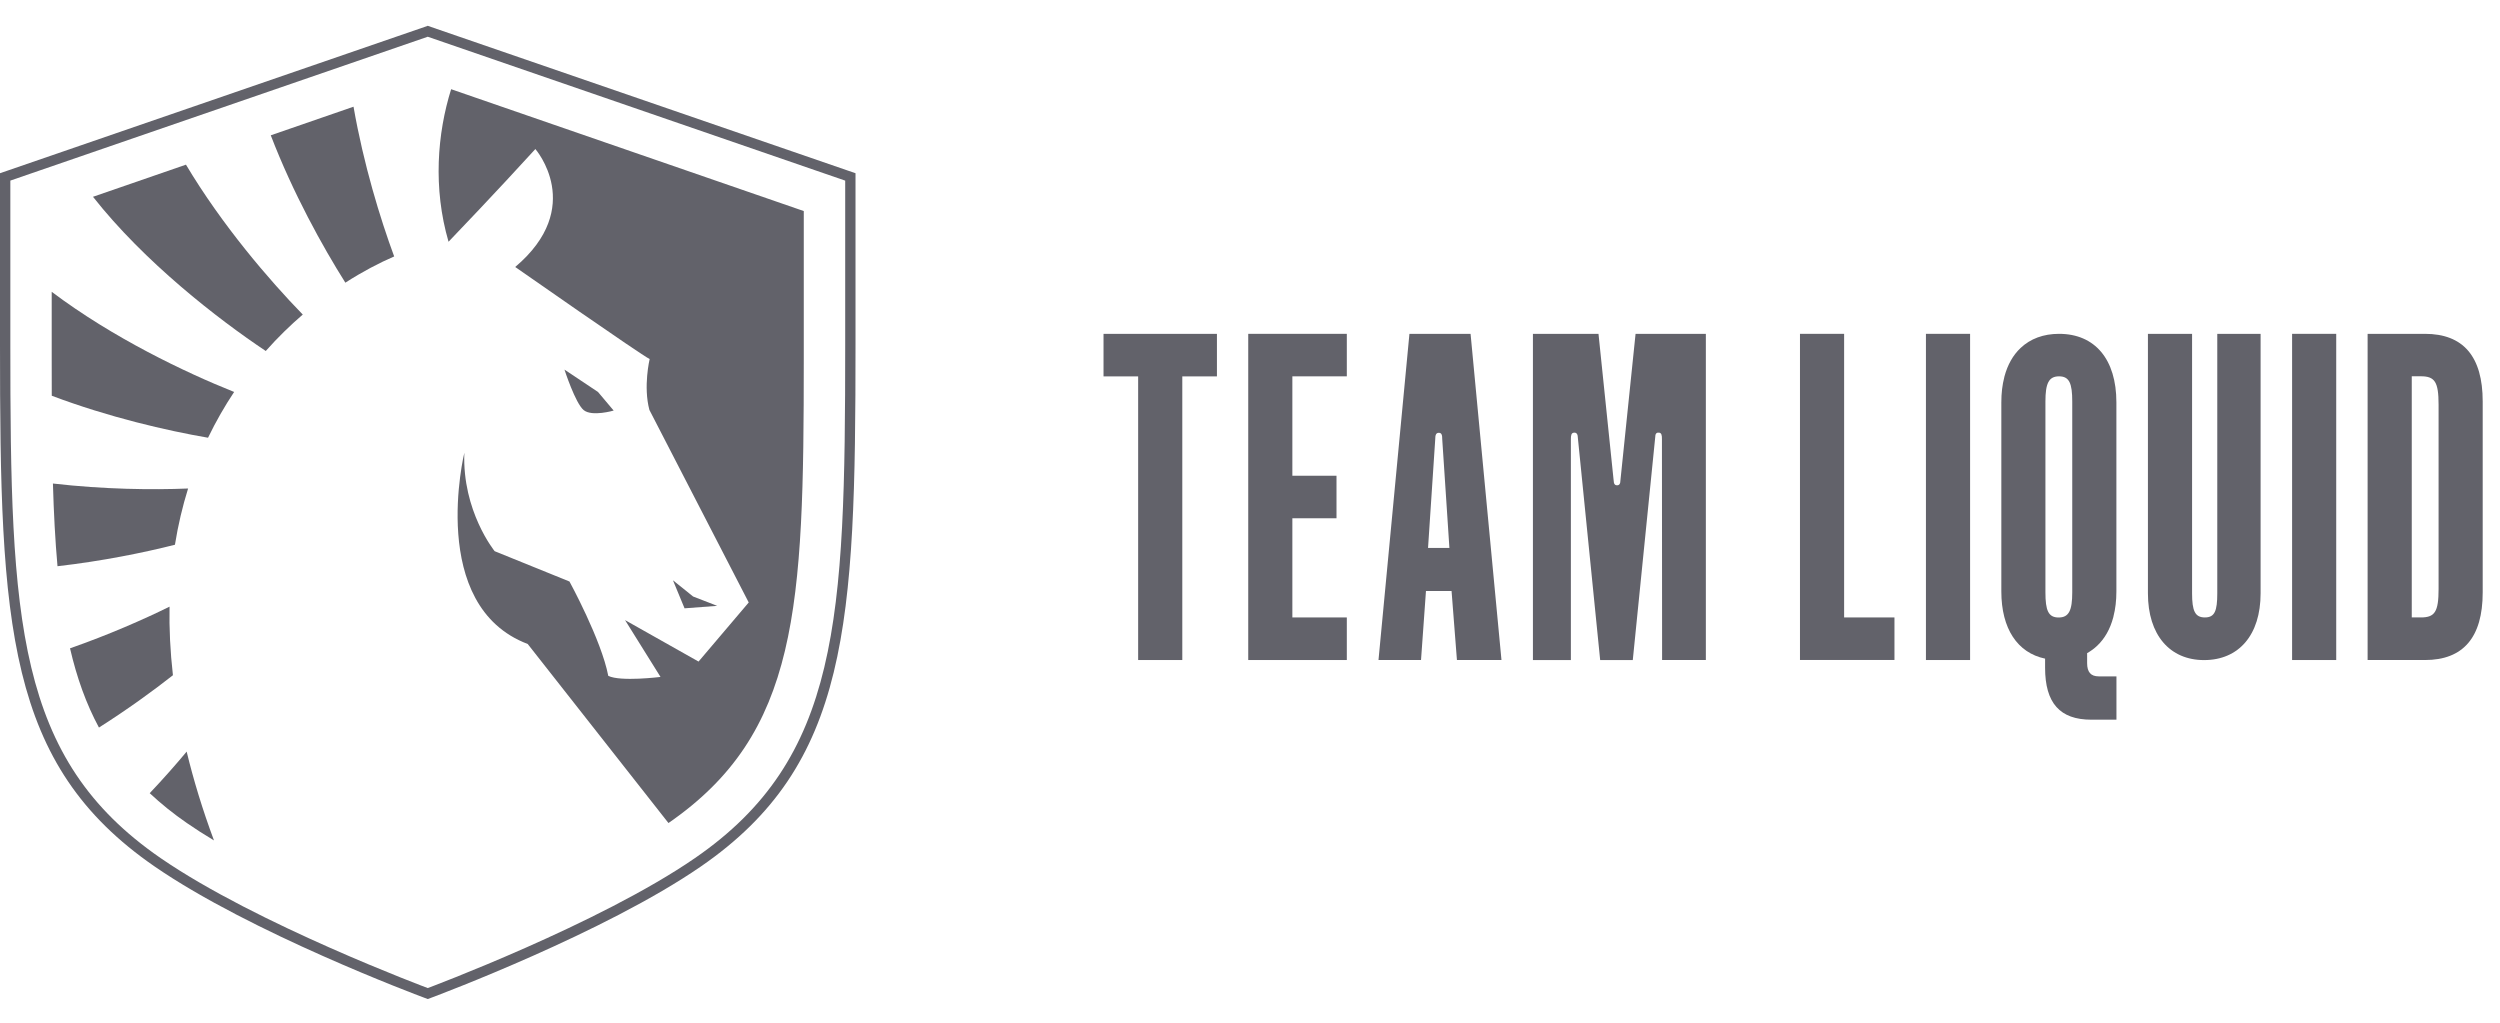 <svg width="88" height="36" viewBox="0 0 88 36" fill="none" xmlns="http://www.w3.org/2000/svg">
<path d="M14.991 34.951C14.93 34.928 8.896 32.664 5.544 30.353C0.407 26.815 0.18 21.939 0.18 12.122V6.228L15.056 1.1L29.93 6.226V12.12C29.93 21.937 29.703 26.814 24.566 30.352C21.212 32.663 15.181 34.927 15.121 34.949L15.057 34.973L14.994 34.949L14.991 34.951Z" stroke="#031422" stroke-width="0.021" stroke-miterlimit="1.19"/>
<path d="M15.057 1.293L29.751 6.358V12.122C29.751 21.834 29.55 26.7 24.465 30.203C21.091 32.529 15.057 34.78 15.057 34.78C15.057 34.78 9.024 32.528 5.65 30.202C0.565 26.699 0.364 21.833 0.364 12.121V6.357L15.057 1.293ZM15.057 0.908L14.94 0.95L0.245 6.013L0 6.097V12.121C0 22.003 0.232 26.911 5.444 30.501C8.816 32.826 14.683 35.028 14.931 35.119L15.057 35.166L15.184 35.119C15.432 35.026 21.298 32.826 24.67 30.501C29.882 26.911 30.114 22.001 30.114 12.121V6.097L29.869 6.013L15.175 0.95L15.057 0.908Z" fill="#62626A"/>
<path d="M5.968 21.354C5.046 21.808 3.822 22.346 2.465 22.821C2.704 23.854 3.033 24.775 3.483 25.61C4.497 24.966 5.394 24.314 6.087 23.768C5.991 22.924 5.953 22.119 5.968 21.352V21.354Z" fill="#62626A"/>
<path d="M8.242 13.797C6.527 13.113 3.96 11.886 1.82 10.271V12.638C1.82 13.081 1.82 13.51 1.822 13.93C3.823 14.685 5.873 15.159 7.323 15.408C7.601 14.832 7.91 14.295 8.242 13.796V13.797Z" fill="#62626A"/>
<path d="M10.657 11.072C9.471 9.853 7.815 7.923 6.546 5.796L3.273 6.927C5.083 9.225 7.658 11.221 9.355 12.355C9.775 11.88 10.214 11.454 10.657 11.073V11.072Z" fill="#62626A"/>
<path d="M12.155 9.951C12.76 9.561 13.345 9.256 13.875 9.027C13.384 7.697 12.797 5.782 12.444 3.756L9.531 4.763C10.313 6.799 11.357 8.682 12.157 9.951H12.155Z" fill="#62626A"/>
<path d="M6.621 17.195C5.368 17.247 3.652 17.227 1.863 17.02C1.893 18.066 1.943 19.033 2.024 19.931C3.605 19.75 5.068 19.451 6.158 19.175C6.269 18.477 6.427 17.818 6.621 17.195Z" fill="#62626A"/>
<path d="M6.57 26.457C6.206 26.895 5.767 27.395 5.27 27.92C5.662 28.287 6.095 28.638 6.581 28.973C6.877 29.178 7.197 29.383 7.532 29.583C7.126 28.492 6.811 27.451 6.57 26.455V26.457Z" fill="#62626A"/>
<path d="M20.546 14.436C20.84 14.675 21.601 14.452 21.601 14.452L21.049 13.797L19.869 13.01C19.869 13.01 20.253 14.196 20.546 14.436Z" fill="#62626A"/>
<path d="M25.245 21.326L24.397 20.997L23.688 20.426L24.096 21.413L25.245 21.326Z" fill="#62626A"/>
<path d="M15.88 3.14C15.392 4.702 15.238 6.62 15.788 8.507L15.775 8.51C15.775 8.51 15.784 8.51 15.788 8.51C15.985 8.306 17.492 6.731 18.845 5.246C18.845 5.246 20.628 7.292 18.135 9.398C18.135 9.398 22.581 12.505 22.868 12.638C22.868 12.638 22.638 13.604 22.859 14.43L26.355 21.207L24.589 23.287L22.002 21.828L23.25 23.828C23.25 23.828 21.84 24.004 21.411 23.79C21.168 22.522 20.045 20.469 20.045 20.469L17.412 19.402C17.412 19.402 16.265 17.992 16.345 15.936C16.345 15.936 15.033 21.324 18.575 22.668L23.53 28.971C28.113 25.806 28.293 21.411 28.293 12.637V7.429L15.88 3.14Z" fill="#62626A"/>
<path d="M63.359 11.751H64.913V21.734H66.685V23.231H63.359V11.748V11.751Z" fill="#62626A"/>
<path d="M67.793 11.751H69.347V23.233H67.793V11.751Z" fill="#62626A"/>
<path d="M75.607 20.888V11.751H77.161V20.886C77.161 21.502 77.263 21.734 77.612 21.734C77.961 21.734 78.048 21.502 78.048 20.886V11.751H79.573V20.888C79.573 22.352 78.805 23.235 77.583 23.235C76.378 23.235 75.607 22.352 75.607 20.888Z" fill="#62626A"/>
<path d="M80.682 11.751H82.235V23.233H80.682V11.751Z" fill="#62626A"/>
<path d="M83.34 11.751H85.359C86.708 11.751 87.391 12.55 87.391 14.13V20.853C87.391 22.433 86.708 23.233 85.359 23.233H83.34V11.751ZM85.214 21.734C85.707 21.734 85.838 21.534 85.838 20.735V14.244C85.838 13.445 85.707 13.245 85.214 13.245H84.894V21.732H85.214V21.734Z" fill="#62626A"/>
<path d="M73.873 23.808C73.598 23.808 73.467 23.659 73.467 23.343V22.99C73.594 22.919 73.712 22.833 73.818 22.733C74.085 22.482 74.277 22.144 74.387 21.73C74.387 21.722 74.391 21.716 74.393 21.707C74.393 21.707 74.393 21.703 74.393 21.701C74.462 21.436 74.497 21.143 74.497 20.818V14.163C74.497 12.648 73.743 11.751 72.478 11.751C71.928 11.751 71.469 11.924 71.126 12.248C70.859 12.499 70.668 12.837 70.557 13.251C70.557 13.259 70.553 13.265 70.551 13.274C70.551 13.274 70.551 13.278 70.551 13.28C70.482 13.545 70.447 13.838 70.447 14.163V20.818C70.447 22.13 71.014 22.98 71.987 23.184V23.502C71.987 24.75 72.509 25.333 73.614 25.333H74.499V23.81H73.875L73.873 23.808ZM71.999 14.13C71.999 13.498 72.115 13.247 72.478 13.247C72.841 13.247 72.943 13.496 72.943 14.13V20.853C72.943 21.485 72.827 21.736 72.464 21.736C72.101 21.736 71.999 21.487 71.999 20.853V14.13Z" fill="#62626A"/>
<path d="M41.617 23.233V13.249H42.836V11.752H38.844V13.249H40.063V23.233H41.617Z" fill="#62626A"/>
<path d="M45.491 21.734V18.243H47.045V16.746H45.491V13.247H47.408V11.751H43.938V23.233H47.408V21.734H45.491Z" fill="#62626A"/>
<path d="M49.612 11.751L48.523 23.233H50.02L50.194 20.804H51.095L51.284 23.233H52.852L51.764 11.751H49.614H49.612ZM50.267 19.289L50.52 15.466C50.52 15.301 50.552 15.235 50.648 15.235C50.74 15.235 50.769 15.303 50.767 15.468L51.019 19.287H50.265L50.267 19.289Z" fill="#62626A"/>
<path d="M57.572 11.751C57.572 11.751 57.042 16.871 57.042 16.881L57.032 16.985C57.016 17.052 56.983 17.083 56.922 17.083C56.861 17.083 56.826 17.056 56.81 16.991L56.795 16.86L56.267 11.752H53.959V23.235H55.295V15.464C55.293 15.309 55.317 15.241 55.397 15.231H55.444C55.49 15.239 55.519 15.27 55.533 15.335L56.326 23.235H57.474L58.272 15.309C58.288 15.26 58.312 15.235 58.353 15.229H58.4C58.48 15.239 58.504 15.309 58.5 15.462L58.506 23.233H60.046V11.751H57.576H57.572Z" fill="#62626A"/>
</svg>
